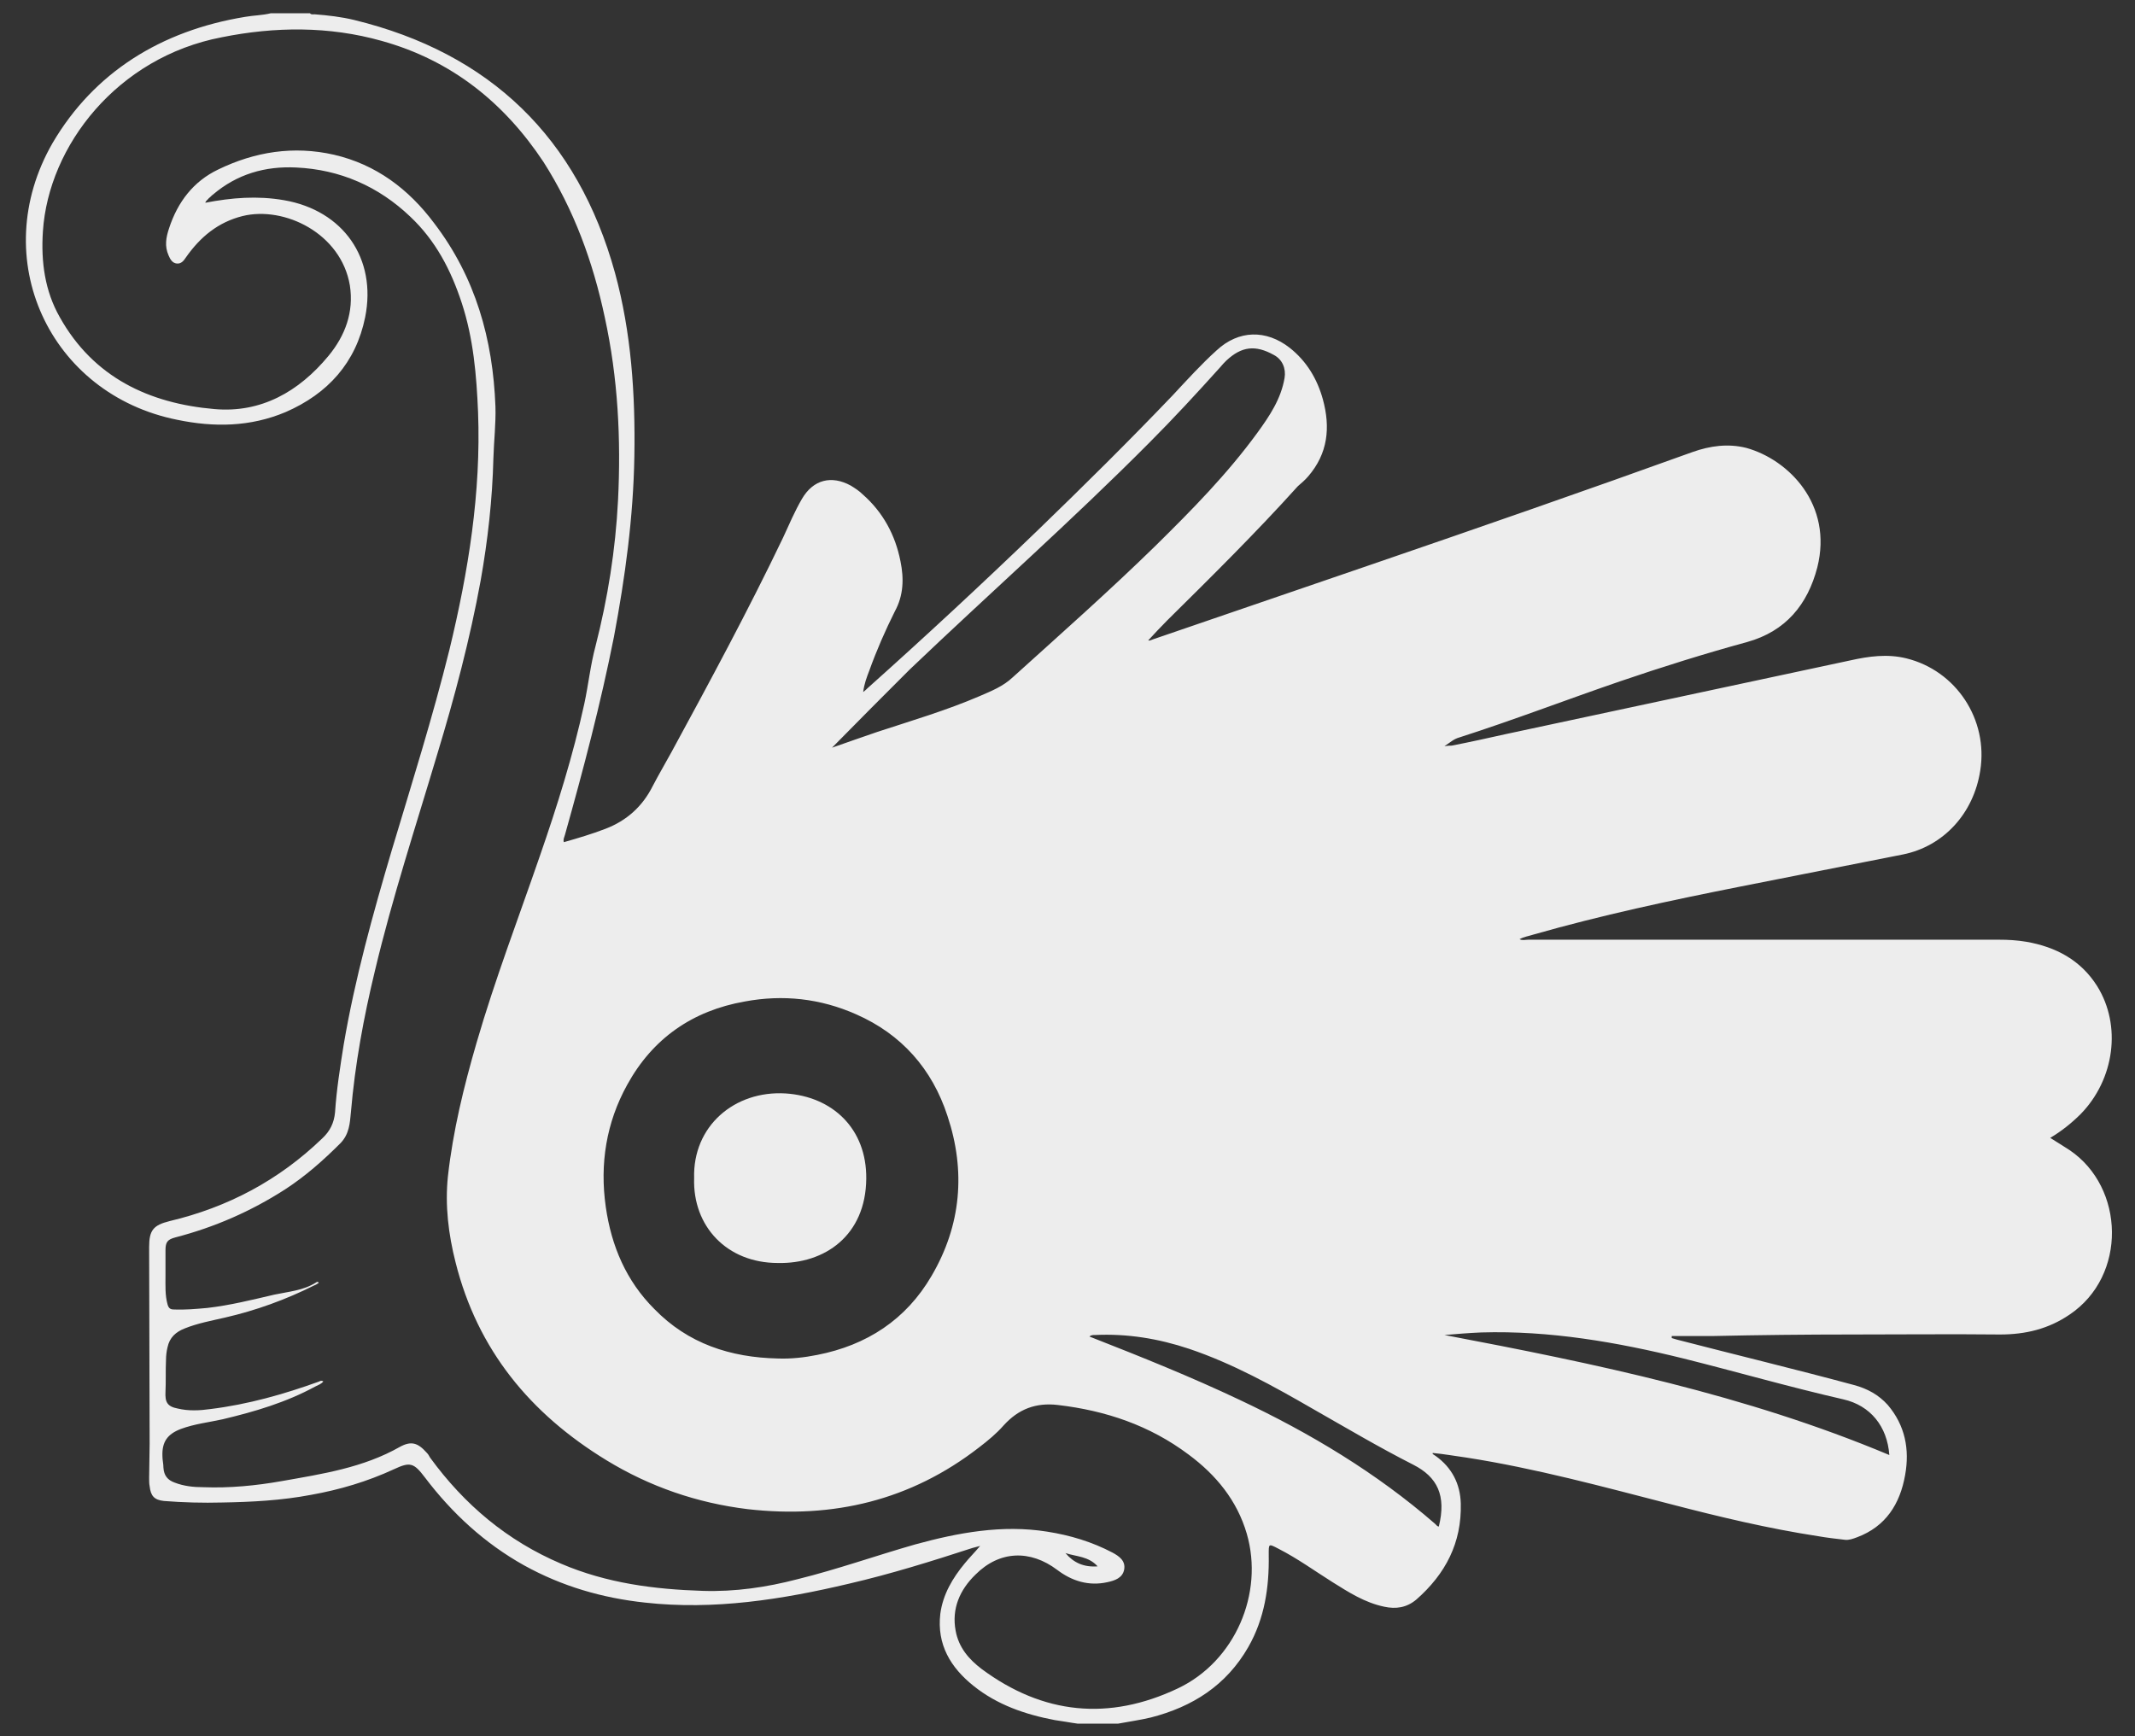 <?xml version="1.0" encoding="utf-8"?>
<!-- Generator: Adobe Illustrator 25.3.0, SVG Export Plug-In . SVG Version: 6.00 Build 0)  -->
<svg version="1.1" id="Capa_1" xmlns="http://www.w3.org/2000/svg" xmlns:xlink="http://www.w3.org/1999/xlink" x="0px" y="0px"
	 viewBox="0 0 418 340" style="enable-background:new 0 0 418 340;" xml:space="preserve">
<rect x="0" y="0" width="418" height="340" fill="#333333" stroke="none"/>
<style type="text/css">
	.st0{fill:#EDEDED;}
</style>
<path class="st0" d="M53,2.6c2.6,0,5.1,0,7.7,0c0.2,0.3,0.6,0.2,0.9,0.2c2.6,0.2,5.2,0.5,7.7,1.1c26.7,6.5,43.8,23.1,51.1,49.5
	c3.2,11.7,4,23.8,3.8,35.9c-0.2,12-1.8,23.7-4,35.4c-2.6,13.1-6,26-9.6,38.8c-0.1,0.4-0.4,0.9-0.2,1.4c2.8-0.8,5.5-1.6,8.1-2.6
	c4.2-1.6,7.3-4.4,9.3-8.4c1.2-2.3,2.5-4.5,3.7-6.7c7.5-13.8,15-27.7,21.8-41.9c1.2-2.6,2.3-5.2,3.7-7.6c2.2-3.8,5.8-4.7,9.6-2.6
	c0.8,0.5,1.6,1,2.3,1.7c4,3.5,6.4,8,7.4,13.1c0.7,3.4,0.6,6.7-1.1,9.8c-1.9,3.8-3.6,7.7-5,11.6c-0.5,1.3-1,2.6-1.2,4.2
	c0.4-0.3,0.6-0.5,0.8-0.7c11.3-10.1,22.4-20.4,33.3-30.9c9-8.7,17.8-17.4,26.5-26.5c2.8-3,5.6-6.1,8.6-8.8c4.3-4,9.7-4.1,14.3-0.5
	c3.3,2.6,5.4,6.1,6.5,10.1c1.5,5.5,1,10.6-2.9,15.1c-0.6,0.7-1.3,1.3-2,1.9c-8.2,9.1-16.9,17.7-25.6,26.3c-1.3,1.3-2.5,2.6-3.7,3.9
	c0.3,0.1,0.6-0.1,0.9-0.2c14.3-4.9,28.6-9.8,42.9-14.7c21-7.2,42-14.5,62.8-22c3.4-1.2,6.9-1.7,10.5-0.8c8.3,2.3,17,11.1,13.9,23.4
	c-1.9,7.3-6.2,12.5-13.7,14.6c-8.4,2.3-16.7,4.9-24.9,7.7c-10.5,3.6-20.9,7.6-31.5,11c-1.1,0.3-1.8,1-2.9,1.7
	c0.7-0.1,1.1-0.1,1.4-0.1c3.6-0.7,7.2-1.5,10.8-2.3c22.4-4.8,44.8-9.6,67.3-14.4c3.6-0.8,7.2-1.3,10.9-0.4c9.8,2.4,16.1,12,14.5,22
	c-1.3,8.4-7.2,14.8-15.1,16.4c-10.6,2.1-21.2,4.2-31.9,6.3c-13.6,2.7-27.2,5.6-40.5,9.4c-0.9,0.3-1.8,0.4-2.7,0.9
	c0.6,0.3,1.1,0.1,1.7,0.1c30.7,0,61.4,0,92.2,0c1.8,0,3.5,0.1,5.3,0.4c5.8,1,10.7,3.6,13.9,8.7c4.8,7.7,3.4,18.2-3.2,25
	c-1.8,1.8-3.8,3.4-6,4.7c1.4,0.9,2.6,1.6,3.8,2.4c10.8,7.3,11.3,24.6,0,32.2c-4.1,2.8-8.6,3.9-13.6,3.9c-9.7-0.1-19.4,0-29,0
	c-9.1,0-18.2,0.1-27.2,0.3c-2.7,0-5.4,0-8.1,0c0,0.1,0,0.3,0,0.4c0.3,0.1,0.7,0.2,1,0.3c11.6,3,23.2,5.8,34.7,8.9
	c2.6,0.7,4.8,1.9,6.6,3.9c3.4,4,4.3,8.7,3.4,13.7c-1,5.7-3.8,10.1-9.4,12.2c-0.8,0.3-1.6,0.6-2.4,0.5c-1.7-0.2-3.5-0.4-5.2-0.7
	c-9.8-1.5-19.4-3.8-29-6.3c-13.2-3.4-26.4-7-39.9-9.1c-2.2-0.3-4.4-0.7-6.6-0.9c0,0.2,0,0.2,0,0.2c0.2,0.1,0.4,0.3,0.6,0.4
	c3.2,2.3,4.8,5.5,4.9,9.3c0.2,7.7-3,13.8-8.7,18.8c-1.9,1.6-4,1.9-6.3,1.4c-3.8-0.8-6.9-2.8-10.1-4.8c-3.5-2.2-6.8-4.6-10.5-6.5
	c-2.1-1.1-2-1.1-2,1.2c0.1,6.3-0.8,12.4-4,18c-4.3,7.5-10.9,11.7-19.1,13.8c-2.1,0.5-4.3,0.8-6.4,1.2c-2.6,0-5.3,0-7.9,0
	c-1.5-0.2-3-0.5-4.5-0.7c-5.8-1.1-11.3-3-15.9-6.7c-4.5-3.6-7.2-8.1-6.5-14.1c0.5-3.8,2.4-7,4.8-9.9c0.9-1.1,1.9-2.1,3-3.4
	c-0.7,0.2-1.1,0.3-1.5,0.4c-8,2.6-16,5.1-24.2,7c-13.1,3.1-26.4,5.2-39.9,3.7c-8.4-0.9-16.3-3.2-23.7-7.3
	c-7.7-4.3-14.1-10.2-19.4-17.2c-2.2-2.9-2.9-3.1-6.1-1.6c-5.2,2.4-10.6,4-16.2,5c-5.8,1.1-11.6,1.4-17.4,1.5
	c-3.8,0.1-7.6,0-11.4-0.3c-1.9-0.2-2.6-1-2.8-2.9c-0.1-0.5-0.1-1-0.1-1.6c0-2.2,0.1-4.5,0.1-6.7c0-12.8-0.1-25.7-0.1-38.5
	c0-3.3,0.8-4.3,4-5.1c11.4-2.7,21.4-8,29.9-16.2c1.5-1.4,2.3-3,2.5-5.1c0.3-4.5,1-8.9,1.7-13.3c2.2-12.9,5.7-25.5,9.4-38
	c3.9-13,8-26,11.3-39.3c3.7-15.3,6.2-30.7,5.6-46.5c-0.3-7.2-0.9-14.4-3.2-21.4c-2.1-6.4-5.1-12.2-10.1-16.9
	c-6.2-5.9-13.7-9.2-22.3-9.6c-6.1-0.3-11.6,1.3-16.3,5.3c-0.3,0.2-0.5,0.5-0.8,0.7c-0.2,0.3-0.6,0.5-0.7,0.9
	c5.2-1,10.2-1.4,15.4-0.5c11.6,2,18.2,11.4,15.9,22.9c-1.8,8.9-7.3,15-15.6,18.6c-6.9,2.9-14,3-21.2,1.5c-25-5-37.4-31.6-24.4-54.2
	C18.4,14.2,31.5,6,48,3.3C49.7,3,51.4,3,53,2.6z M63.3,270.5c-0.4,0.5-1,0.7-1.6,1c-5.7,3.1-11.8,4.9-18.1,6.4
	c-2.7,0.6-5.5,0.9-8.2,1.9c-2.6,1-3.7,2.5-3.6,5.3c0,0.8,0.2,1.5,0.2,2.3c0.1,1.5,0.8,2.4,2.2,2.9c1.8,0.7,3.7,0.9,5.6,0.9
	c5.2,0.2,10.3-0.3,15.4-1.2c7.9-1.4,15.9-2.6,23.1-6.7c2.2-1.2,3.5-0.8,5.2,1.1c0.3,0.3,0.5,0.6,0.7,1c6.7,9.2,15.1,16.3,25.7,20.8
	c8.9,3.8,18.2,5,27.7,5.3c6.3,0.2,12.5-0.7,18.6-2.3c7.7-1.9,15.3-4.6,23-6.8c8.4-2.3,17-3.9,25.8-2.5c4.5,0.7,8.8,2,12.8,4.1
	c1.3,0.7,2.6,1.6,2.3,3.3c-0.3,1.7-1.9,2.2-3.3,2.5c-3.6,0.8-6.9-0.2-9.8-2.4c-5.3-4-11.3-3.8-16,0.9c-3.1,3-4.7,6.7-3.9,11
	c0.6,3.3,2.6,5.6,5.1,7.5c12,8.9,24.9,10.2,38.4,3.8c11.2-5.3,16.9-18.6,13.5-30.3c-1.9-6.5-6-11.5-11.4-15.5
	c-7.6-5.7-16.2-8.6-25.6-9.7c-4.3-0.5-7.7,0.8-10.6,4c-1.4,1.6-3.1,3-4.8,4.3c-13.4,10.4-28.6,14-45.3,12.1
	c-9.9-1.2-19.2-4.4-27.7-9.6c-14.9-9.1-25.2-21.6-29.5-38.7c-1.4-5.5-2.1-11.2-1.5-16.9c1-8.9,3.1-17.5,5.6-26.1
	c3.6-12.4,8.2-24.4,12.4-36.6c3.4-9.8,6.5-19.7,8.7-29.8c0.8-3.7,1.2-7.6,2.2-11.3c2.4-9.4,3.9-18.8,4.4-28.5c0.6-12,0-24-2.6-35.9
	c-2.3-10.8-6-21-12-30.4C98.7,20.1,88.4,11.8,74.7,8C64.4,5.1,53.8,5.2,43.4,7.3C23,11.2,9.5,28.5,8.4,45.3C8,51.3,8.8,57,11.7,62.1
	c6.6,11.8,17.5,16.9,30.3,18c9.1,0.8,16.5-3.4,22.3-10.4c3.3-4,5-8.6,4.2-13.8c-1.7-10.2-12.8-15.6-21-13.6
	c-4.8,1.2-8.3,4.1-11.1,8.1c-0.4,0.6-0.9,1.3-1.8,1.2c-0.9-0.1-1.3-0.9-1.6-1.6c-0.8-1.8-0.5-3.5,0.1-5.3c1.7-5.2,4.8-9.2,9.6-11.5
	c7.2-3.5,14.8-4.7,22.7-2.9c8.2,1.9,14.6,6.7,19.6,13.4C93.1,54.3,96.5,66.4,97,79.6c0.1,3.4-0.3,6.7-0.4,10.1
	c-0.2,8.1-1.1,16.1-2.5,24c-2.1,11.5-5.1,22.8-8.5,34c-4.2,14.1-8.8,28.1-12.2,42.4c-2.2,9.1-3.9,18.3-4.7,27.7
	c-0.2,2.1-0.3,4.2-2,6c-3.4,3.4-6.9,6.5-10.9,9.1c-6.7,4.3-13.8,7.4-21.5,9.4c-1.5,0.4-1.9,0.9-1.9,2.5c0,1.7,0,3.4,0,5
	c0,1.9-0.1,3.8,0.4,5.6c0.2,0.7,0.5,1,1.2,1c2.2,0.1,4.4-0.1,6.6-0.3c4.4-0.5,8.8-1.6,13.1-2.6c2.8-0.6,5.7-0.8,8.2-2.4
	c0.1-0.1,0.4-0.2,0.5,0.1c-0.3,0.2-0.6,0.4-0.9,0.5c-5.6,2.8-11.4,4.9-17.5,6.3c-2.6,0.6-5.3,1.1-7.8,2.1c-1.8,0.7-3,1.8-3.4,3.7
	c-0.2,0.8-0.3,1.7-0.3,2.5c-0.1,2.1,0,4.2-0.1,6.2c-0.1,2,0.3,2.9,2.4,3.3c2.1,0.5,4.3,0.4,6.4,0.1c7.3-0.9,14.4-2.9,21.3-5.4
	C62.5,270.5,62.9,270.2,63.3,270.5z M152.3,266c2.6,0.1,5.2-0.2,7.7-0.7c9.7-1.9,17.4-6.9,22.4-15.5c5.8-9.9,6.7-20.5,3.1-31.3
	c-3-9.2-9-16-17.9-19.9c-7-3.1-14.3-3.9-21.8-2.5c-10.2,1.8-18,7.2-23,16.3c-4.1,7.4-5.4,15.5-4.2,23.9c1.1,7.7,4,14.5,9.5,20
	C134.7,263.1,143,265.8,152.3,266z M162.9,146.4c3.1-1.1,6-2.1,8.9-3.1c6.7-2.2,13.5-4.2,20-7c2.3-1,4.6-1.9,6.5-3.7
	c9.4-8.5,18.9-16.9,28-25.8c7.1-7,14-14,19.9-22.1c2.4-3.3,4.6-6.6,5.3-10.7c0.3-1.8-0.4-3.6-2.1-4.5c-3.6-2-6.3-1.7-9.3,1.1
	c-0.4,0.4-0.8,0.8-1.2,1.3c-4.5,5-9.1,10-13.9,14.8c-15.2,15.3-31.4,29.6-46.9,44.4C173,136.2,168,141.2,162.9,146.4z M369.9,284.9
	c-0.4-5.6-3.7-9.7-9-10.9c-10.5-2.4-20.9-5.4-31.3-8c-13-3.2-26.2-5.5-39.6-5.1c-2.4,0.1-4.8,0.3-7.2,0.5
	C312.3,267,341.8,273.1,369.9,284.9z M281.7,298.9c1.5-6.1-0.3-9.7-5-12.1c-6.7-3.4-13.1-7.2-19.6-10.9c-7.8-4.5-15.7-8.9-24.3-11.8
	c-6-2-12.1-3-18.4-2.7c-0.4,0-0.8,0-1.1,0.3c0.2,0.1,0.3,0.1,0.5,0.2c9.7,3.8,19.4,7.7,28.9,12.2c13.8,6.5,26.8,14.3,38.3,24.3
	C281.2,298.6,281.4,298.9,281.7,298.9z M214.9,306.7c-1.8-2-4.2-1.9-6.3-2.6C210.2,306,212.2,306.9,214.9,306.7z"/>
<path class="st0" d="M135.9,230.7c-0.3-10.2,7.9-17.2,17.9-16.6c9.2,0.6,15.9,6.9,15.8,16.7c-0.1,11.1-8.1,16.7-17.3,16.5
	C142.3,247.3,135.6,240.1,135.9,230.7z"/>
</svg>
